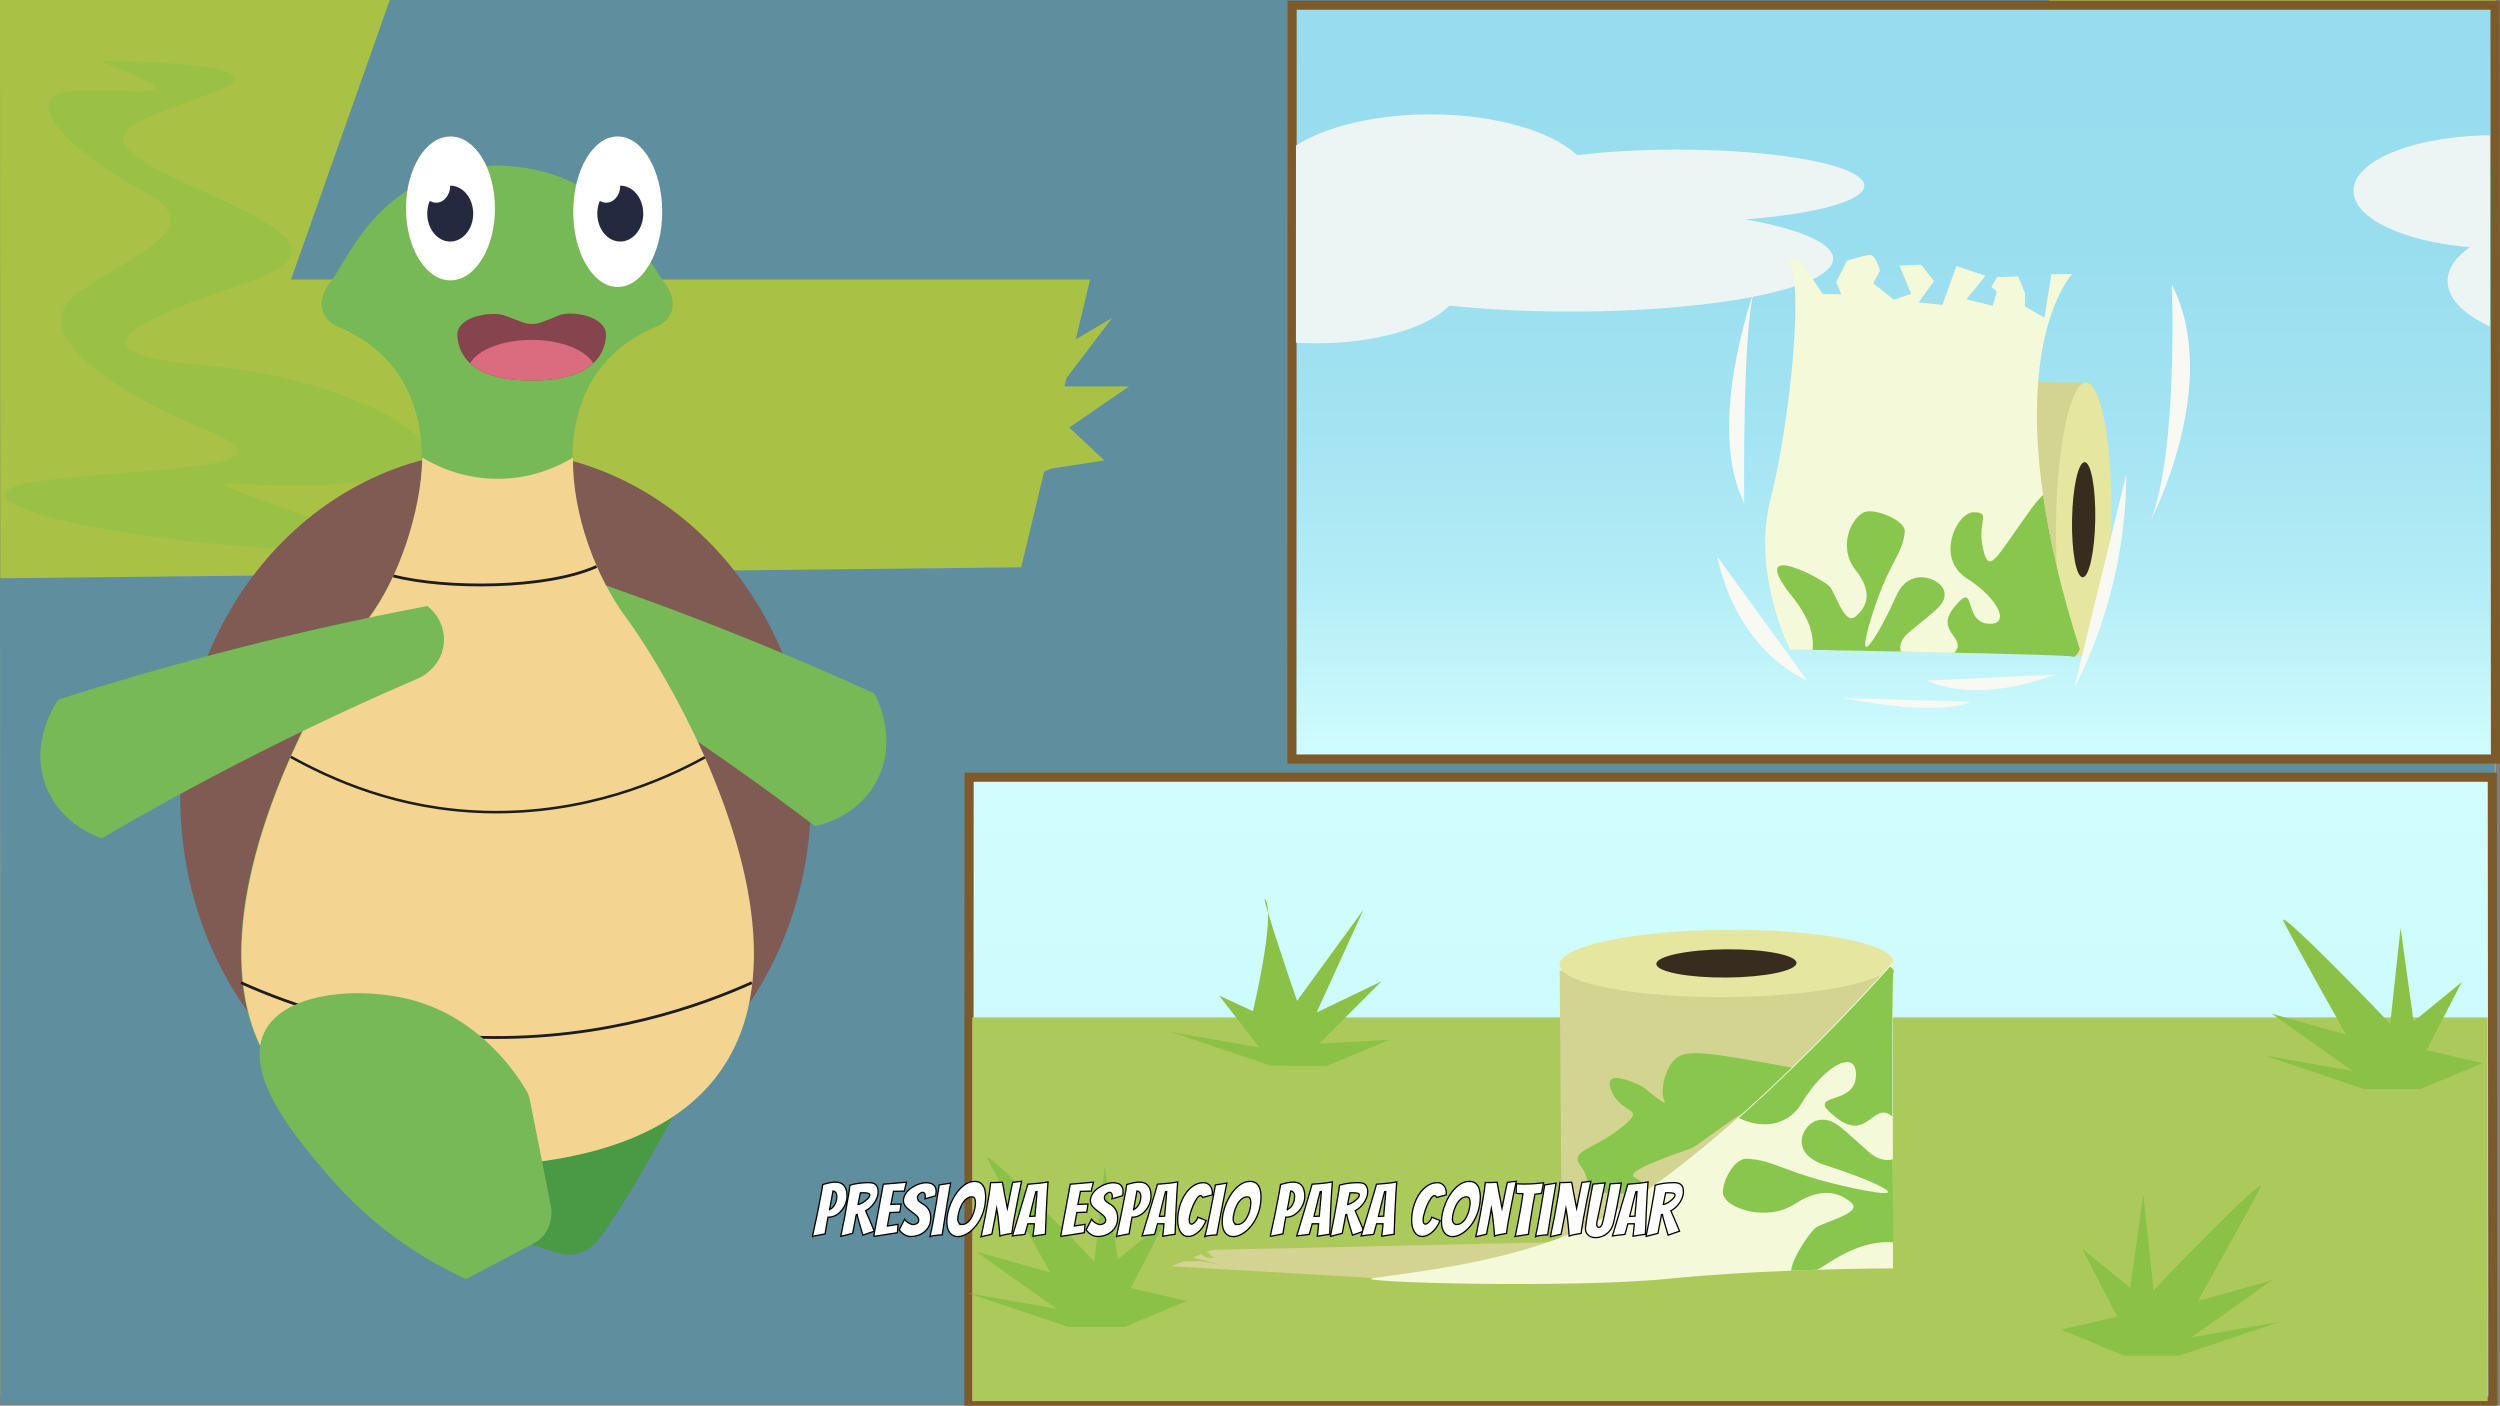 <?xml version="1.0" encoding="UTF-8"?>
<svg id="Capa_2" data-name="Capa 2" xmlns="http://www.w3.org/2000/svg" xmlns:xlink="http://www.w3.org/1999/xlink" viewBox="0 0 1923.5 1081.5">
  <rect x="0" y="0" width="1923.5" height="1081.5" fill="#808080" stroke="none"/>
  <defs>
    <style>
      .cls-1 {
        fill: #24293f;
      }

      .cls-2 {
        stroke-width: 1.96px;
      }

      .cls-2, .cls-3, .cls-4, .cls-5, .cls-6 {
        stroke-miterlimit: 10;
      }

      .cls-2, .cls-7, .cls-4 {
        fill: none;
      }

      .cls-2, .cls-4 {
        stroke: #1d1d1b;
      }

      .cls-8 {
        fill: #805b54;
      }

      .cls-9, .cls-3 {
        fill: #fff;
      }

      .cls-10 {
        fill: #89c64e;
      }

      .cls-3 {
        stroke: #000;
      }

      .cls-11 {
        fill: #edf4f4;
      }

      .cls-12 {
        fill: #4a9944;
      }

      .cls-13 {
        fill: #86444f;
      }

      .cls-14 {
        clip-path: url(#clippath-1);
      }

      .cls-15 {
        fill: #a9c245;
      }

      .cls-16 {
        fill: #db6b7e;
      }

      .cls-17 {
        fill: #acc95b;
      }

      .cls-18 {
        fill: #9ac146;
      }

      .cls-19 {
        fill: #76b956;
      }

      .cls-20 {
        fill: #f8f9f2;
      }

      .cls-21 {
        fill: #f4f9d9;
      }

      .cls-22 {
        fill: #8bc146;
      }

      .cls-23 {
        fill: #d3d392;
      }

      .cls-4 {
        stroke-width: 2.17px;
      }

      .cls-24 {
        fill: #382c1e;
      }

      .cls-25 {
        fill: #f3d490;
      }

      .cls-5 {
        fill: url(#Degradado_sin_nombre_4);
        stroke: #7c5a2a;
      }

      .cls-5, .cls-6 {
        stroke-width: 7px;
      }

      .cls-26 {
        clip-path: url(#clippath);
      }

      .cls-27 {
        fill: #e5e6a0;
      }

      .cls-28 {
        fill: #5f8e9e;
      }

      .cls-6 {
        fill: url(#Degradado_sin_nombre_3);
        stroke: #7c5a2b;
      }
    </style>
    <linearGradient id="Degradado_sin_nombre_4" data-name="Degradado sin nombre 4" x1="1457" y1="299.91" x2="1457" y2="879.91" gradientTransform="translate(0 883.91) scale(1 -1)" gradientUnits="userSpaceOnUse">
      <stop offset="0" stop-color="#d1fdfe"/>
      <stop offset=".05" stop-color="#caf9fc"/>
      <stop offset=".24" stop-color="#b3ecf6"/>
      <stop offset=".45" stop-color="#a3e3f2"/>
      <stop offset=".68" stop-color="#99deef"/>
      <stop offset="1" stop-color="#97ddef"/>
    </linearGradient>
    <clipPath id="clippath">
      <polygon class="cls-7" points="1916 572 997 572 997.16 0 1915.68 0 1916 572"/>
    </clipPath>
    <linearGradient id="Degradado_sin_nombre_3" data-name="Degradado sin nombre 3" x1="1331.72" y1="285.91" x2="1331.72" y2="-194.09" gradientTransform="translate(0 883.91) scale(1 -1)" gradientUnits="userSpaceOnUse">
      <stop offset="0" stop-color="#d1fdfe"/>
      <stop offset=".36" stop-color="#cefbfd"/>
      <stop offset=".58" stop-color="#c6f6fb"/>
      <stop offset=".76" stop-color="#b7eff7"/>
      <stop offset=".92" stop-color="#a3e3f2"/>
      <stop offset="1" stop-color="#97ddef"/>
    </linearGradient>
    <clipPath id="clippath-1">
      <path class="cls-7" d="M382.94,896.83c-342.33-20.82-144.41-360.13-99.13-421.14,22.17-29.87,40.13-80.7,41.2-123.63,8.61,5.26,28.74,15.97,56.47,16.33,29.41.38,50.77-11.09,59.35-16.33-.45,44.57,18.1,92.45,41.25,123.63,45.28,61,243.2,400.31-99.13,421.14h-.01Z"/>
    </clipPath>
  </defs>
  <g id="Capa_1-2" data-name="Capa 1">
    <g id="Capa_1-2" data-name="Capa 1-2">
      <g>
        <polygon class="cls-15" points="1919.91 1073.96 .57 1073.96 0 0 1920.32 0 1919.91 1073.96"/>
        <path class="cls-28" d="M1206.57,449.13l-18.63-71.61c-5.77-2.69-12.23-5.44-16.36-6.41-5.17-1.21,3.52-6.6,11.84-10.96l-2.98-11.46-30.85-11.32h27.91l-2.92-11.24-39.98-49.91h27l-5.38-20.69c-14.38-17.19-33.02-39.62-36.61-44.67-3.73-5.24,14.95,7.44,29.62,17.79l-4.63-17.79h502.82L1576.44,0H299.89l-75.97,215.08h614.78l-11.01,46,28-16.48-35.15,46.33-1.53,6.38h49.67l-45.98,31.63,26.99,25.3-40.99,6.33-5.41,2.42-17.59,73.49L0,444.92l.59,635.08h1919.32l-.59-630.87h-712.75Z"/>
        <path class="cls-18" d="M76.72,46.81s150.91,0,89.26,23.67c-61.65,23.67-101.57,30.76-41.58,61.53,59.99,30.76,149.24,56.8,66.43,85.19-82.82,28.4-146.31,54.43-32.21,63.9s229.12,73.36,136.19,87.56c-92.94,14.2-162.87-9.47-92.02,16.57,70.85,26.03,138.03,47.33-11.96,35.5-149.99-11.83-242.93-42.6-149.07-52.06,93.86-9.47,186.79-9.47,116.86-37.86-69.93-28.4-142.63-75.73-97.54-106.49,45.09-30.76,102.14-49.7,47.85-78.09C54.64,117.81,13.23,75.21,52.8,70.48c39.57-4.73,114.1,11.83,23.92-23.67Z"/>
        <polygon class="cls-5" points="1920 584 994 584 994.16 4 1919.68 4 1920 584"/>
        <g class="cls-26">
          <g>
            <path class="cls-11" d="M1434.41,142.87c0-15.34-64.48-27.77-144.03-27.77-28.23,0-54.56,1.57-76.78,4.27-20.33-18.57-63.33-31.37-113.1-31.37-69.36,0-125.59,24.87-125.59,55.55,0,10.18,6.2,19.72,17.01,27.93-51.13,4.12-89.78,23.11-89.78,45.91,0,25.81,49.53,46.74,110.64,46.74,46.24,0,85.85-11.99,102.38-29,27.95,2.95,59.74,4.62,93.48,4.62,111.47,0,201.84-18.2,201.84-40.64,0-12.07-26.14-22.91-67.63-30.35,53.59-4.05,91.55-14.1,91.55-25.87v-.02Z"/>
            <path class="cls-11" d="M2251.25,195.53c41.52-6.61,67.71-16.5,67.76-27.75.1-20.92-90.18-38.6-201.65-39.48-33.73-.27-65.53,1.03-93.5,3.56-16.46-15.99-56.01-27.48-102.25-27.84-61.1-.49-110.73,18.62-110.85,42.68-.11,21.25,38.45,39.25,89.56,43.5-10.85,7.56-17.1,16.41-17.14,25.9-.14,28.59,55.97,52.22,125.33,52.77,49.77.4,92.83-11.2,113.24-28.34,22.21,2.7,48.53,4.37,76.76,4.59,79.54.63,144.08-10.44,144.16-24.74.05-10.97-37.85-20.64-91.43-24.84h.01Z"/>
          </g>
        </g>
        <g>
          <rect class="cls-23" x="1399.81" y="302.54" width="209.22" height="189.66" transform="translate(1080.86 1894.62) rotate(-89)"/>
          <ellipse class="cls-27" cx="1603.16" cy="399.87" rx="105.46" ry="21.26" transform="translate(1175.37 1995.81) rotate(-89)"/>
          <ellipse class="cls-24" cx="1603.16" cy="399.87" rx="44.29" ry="8.93" transform="translate(1175.37 1995.81) rotate(-89)"/>
          <path class="cls-21" d="M1600.23,499.48s-2.86,7.46-5.81,5.7c-1.3-.77-43.73-1.93-90.74-2.98-13.62-.3-27.62-.6-41.12-.88-27.09-.55-52.15-1.02-68.02-1.31-10.81-.2-17.36-.31-17.36-.31,0,0-29.61-58.36-15.01-115.09,14.6-56.74,27.75-176.87,12.15-184.8l10.63.18,17.41,26.25,14.46.25-4.09-9.43,8.37-16.44s13.69-4.44,17.94-4.37,7.45,12.04,7.45,12.04l-5.27,9.69,15.94,12.61,13.26-4.45-8.98-21.85,16.6-.56,9.99,12.51-11.77,16.38,18.25,2.02,10.73-30.01,22.41,7.62-14.77,18.03,20.33,5.03,3.17-11-4.19-3.48,4.38-7.58,16.17-.57,5.31,12.85-.18,10.2,15.16,8.77,5.26-33.51,16.16-.14s-40.88,41.99-22.51,169.95c4.79,33.42,13.64,72.71,28.3,118.65v.03Z"/>
          <path class="cls-10" d="M1468.86,486.41c-6.23,5.25-7.77,10.54-6.29,14.91-27.09-.55-52.15-1.02-68.02-1.31,1.33-10.4-1.91-23.91-15.38-40.68-37.05-46.15,23.84-13.69,28.63-8.01,4.91,5.81,11.38,30.39,20.02,22.89,8.64-7.51,13.51-18.48-.23-35.73-13.73-17.25-3.41-40.59,7.15-44.53,8.02-2.99,31.46,6.46,30.79,15-1.43,18.17-12.74,23.17-26.28,68.02-13.54,44.85,8.82,6.53,19.45-17.95,10.63-24.48,34.77-13.5,37.08-4.46,2.58,10.1-6.64,14.77-26.92,31.85h0Z"/>
          <path class="cls-10" d="M1600.23,499.48s-2.86,7.46-5.81,5.7c-1.3-.77-43.73-1.93-90.74-2.98,10.68-11.74-15.8-15.77-.03-35.17,17.38-21.39,6.62,10.75,25.3,12.77,18.68,2.03,9.26-18.98-15.56-34.72-24.82-15.74-7.66-51.17,5.14-50.95,14.03.24,2.44,6.42,7.17,27.77,4.73,21.35,9.65,7.4,37.11-30.4,3.23-4.46,6.28-7.96,9.13-10.68,4.79,33.42,13.64,72.71,28.3,118.65h-.01Z"/>
        </g>
        <polygon class="cls-6" points="1918 1078 745.44 1078 745.64 598 1917.59 598 1918 1078"/>
        <rect class="cls-17" x="748" y="782.8" width="1166" height="295.2"/>
        <g>
          <rect class="cls-23" x="1200.89" y="745.9" width="254.71" height="230.9" transform="translate(-6.43 9.99) rotate(-.43)"/>
          <ellipse class="cls-27" cx="1328.31" cy="741.26" rx="128.39" ry="25.89" transform="translate(-5.53 9.99) rotate(-.43)"/>
          <ellipse class="cls-24" cx="1328.31" cy="741.26" rx="53.92" ry="10.87" transform="translate(-5.53 9.99) rotate(-.43)"/>
          <path class="cls-23" d="M1190.67,955.86s-3.16,14.4-3.48,16.62c-.31,2.23-12.26,10.22-12.26,10.22l-118.15.63-155.75-9.09,9.4-3.74,12.81-.26,15.19,2.69-20.64-5.36,6.21-2.48c2.3,1.38,4.1,2.49,4.1,2.49l5.86.26s-2.62-2.2-5.2-4.63l3.87-1.55,258.03-5.8h.01Z"/>
          <path class="cls-10" d="M1264.43,836.48s-32.7-17.5-24.7,2.5,29.23,11.87,6.62,29.43c-22.62,17.57-39.62,16.57-29.62,29.57s-3.35,19.07,14.83,19.54,25.17,3.46,31.17-4.54-24.7-4.91,12.65-19.95c37.35-15.05,14.35-1.05,55.35-30.05s113.22-30,51.11-41c-62.11-11-84.11-16-93.11-7s-11.26,26-8.13,32c3.13,6-16.17-10.5-16.17-10.5Z"/>
          <path class="cls-21" d="M1456.42,975.82s-24.3.07-58.18,1.14c-6.41.2-13.15.43-20.15.7-29.51,1.17-63.36,3.08-94.03,6.18-76.36,7.72-249.6,2.76-227.28-.52,31.24-4.58,94.06-11,150.26-33.54,40.28-16.14,87.43-52.02,129.81-89.6,56.13-49.75,103.91-102.51,116.29-116.42,2.04-2.29,3.11-3.52,3.11-3.52l.12,169.43.03,46.13.02,20.01h0Z"/>
          <path class="cls-10" d="M1456.62,955.82c-.07,0-.15-.02-.22-.01-12.66-.94-28.94,2.49-48.86,15.47-3.46,2.26-6.54,4.14-9.3,5.68-6.41.2-13.15.43-20.15.7.71-9.89,14.99-30.37,18.9-33.04,6.92-4.75,36.67-11.45,27.29-19.37-9.38-7.9-22.87-12.19-43.48,1.12-20.61,13.33-49.3,4.24-54.4-5.57-3.87-7.45,6.98-29.68,17.38-29.27,22.16.89,28.56,11.36,83.52,22.92,54.97,11.55,7.7-8.44-22.39-17.8-30.1-9.35-17.42-32.27-6.47-34.67,12.21-2.68,18.16,5.85,39.53,24.44,6.56,5.71,13.04,7.02,18.33,5.53.02,6.05.05,11.97.07,17.71.08,18.41.18,34.78.25,46.14v.02Z"/>
          <path class="cls-10" d="M1455.91,859.02c-14.6-12.65-18.72,19.71-42.8,1.1-26.55-20.51,12.88-8.37,14.78-31.17,1.9-22.8-23.38-10.69-41.78,19.99-11.76,19.61-33.82,18.59-48.25,11.25,56.13-49.75,103.91-102.51,116.29-116.42,1.97,1.26,3.65,2.94,2.65,4.72-.89,1.61-1.02,53.28-.88,110.53h-.01Z"/>
        </g>
        <path class="cls-22" d="M822,1021l-77-26,68,12-62-44,57,16s-41-73-48-87,81,77,82,79l8-74,10,72,37.11-30.4-27.11,52.4,43,10-47.98,20"/>
        <path class="cls-22" d="M1677,1043l77-26-68,12,62-44-57,16s41-73,48-87-81,77-82,79l-8-74-10,72-37.11-30.4,27.11,52.4-43,10,47.98,20"/>
        <path class="cls-22" d="M1819,838l-77-26,68,12-62-44,57,16s-41-73-48-87,81,77,82,79l8-74,10,72,37.11-30.4-27.11,52.4,43,10-47.98,20"/>
        <path class="cls-22" d="M978,820l-77-26,68,12-31-40,26,12s17-71,10-85,23,75,24,77l51-70-36,79,50-24-48,48,54-3-47.98,20"/>
        <g>
          <ellipse class="cls-8" cx="381.35" cy="613.5" rx="242.63" ry="266.79"/>
          <path class="cls-19" d="M627.02,635.59c4.14-.8,31.75-6.65,46.72-33.24,18.67-33.16-.02-67.15-.94-68.76-41.47-18.94-85.77-37.76-132.82-55.96-48.7-18.84-95.65-35.19-140.45-49.43-10.13,6.02-16.27,17.03-15.99,28.73.42,17.11,14.36,26.12,15.39,26.76,35.27,20.47,71.84,42.99,109.34,67.76,42.66,28.18,82.23,56.42,118.75,84.14h0Z"/>
          <path class="cls-12" d="M569.76,760.71s-72.49,144.7-109.52,193.37c-7.29,9.58-19.71,13.59-31.13,9.92l-60.75-19.52c-11.73-3.77-19.69-14.75-19.67-27.14l.11-87.16,220.96-69.47h0Z"/>
          <path class="cls-19" d="M283.4,475.7c45.28-61,73.02-185.95-24.83-224.9,0,0-21.91-10.29-4.38-33.81,17.53-23.52,39.8-87.46,128.34-89.67,88.54,2.2,110.82,66.15,128.34,89.67,17.53,23.52-4.38,33.81-4.38,33.81-97.85,38.95-70.1,163.9-24.83,224.9,45.28,61,243.2,400.31-99.13,421.14-342.33-20.82-144.41-360.13-99.13-421.14Z"/>
          <ellipse class="cls-9" cx="475.28" cy="162.9" rx="34.22" ry="57.9"/>
          <ellipse class="cls-1" cx="477.24" cy="164.34" rx="17.68" ry="21.51"/>
          <ellipse class="cls-9" cx="466.44" cy="142.83" rx="10.8" ry="13.13"/>
          <path class="cls-25" d="M382.94,896.83c-342.33-20.82-144.41-360.13-99.13-421.14,22.17-29.87,40.13-80.7,41.2-123.63,8.61,5.26,28.74,15.97,56.47,16.33,29.41.38,50.77-11.09,59.35-16.33-.45,44.57,18.1,92.45,41.25,123.63,45.28,61,243.2,400.31-99.13,421.14h-.01Z"/>
          <ellipse class="cls-9" cx="346.6" cy="160.36" rx="34.22" ry="55.36"/>
          <path class="cls-4" d="M578.47,756.09c-39.11,17.54-112.25,44.12-206.89,42.07-83.56-1.81-148.49-25.16-186.17-42.07"/>
          <path class="cls-2" d="M542.33,582.68c-31.92,17.54-91.61,44.12-168.85,42.07-68.2-1.81-119.02-25.53-149.77-42.44"/>
          <path class="cls-4" d="M459,435.86c-39.11,17.54-115.83,17.49-156.37,7.29"/>
          <ellipse class="cls-1" cx="346.4" cy="164.34" rx="17.68" ry="21.51"/>
          <path class="cls-19" d="M358.56,984.14l52.26-27.58c10.09-5.33,15.32-17.15,12.93-29.22l-16.19-81.67c-.44-2.22-1.25-4.36-2.41-6.32-8.16-13.81-34.4-53.06-82.63-68.34-39.27-12.44-103.42-9.72-119.25,23.43-16.25,34.04,26.46,83.49,50.94,111.83,36.6,42.37,77.62,65.56,104.35,77.86h0Z"/>
          <path class="cls-19" d="M78.41,644.96c-4.01-1.29-30.74-10.4-42.46-38.59-14.62-35.16,7.95-66.67,9.06-68.16,43.42-13.84,89.62-27.22,138.49-39.66,50.58-12.87,99.13-23.49,145.3-32.26,9.35,7.19,14.15,18.86,12.48,30.44-2.44,16.94-17.34,24.21-18.44,24.73-37.44,16.1-76.41,34.08-116.57,54.19-45.69,22.87-88.31,46.18-127.85,69.32h-.01Z"/>
          <ellipse class="cls-9" cx="335.6" cy="142.83" rx="10.8" ry="13.13"/>
          <g class="cls-14">
            <g>
              <path class="cls-7" d="M578.47,578.65c-20.46,16.54-89.93,68.46-192.78,69.7-107.5,1.29-180.41-53.64-200.28-69.7"/>
              <path class="cls-7" d="M578.47,412.65c-20.73,16.35-91.85,68.28-196.53,68.28s-175.8-51.93-196.53-68.28"/>
            </g>
          </g>
          <g>
            <path class="cls-13" d="M351.89,258.86c.6,6.99,3.17,14.53,9.83,20.71,8.15,7.58,22.45,13.14,46.75,13.17h0c.21.01.4,0,.6,0,.21,0,.4.01.61.01h0c24.3-.04,38.59-5.6,46.75-13.19,6.66-6.18,9.22-13.72,9.83-20.71,1.33-15.69-26.97-20.48-36.85-15.97-3.35,1.54-8.73,3.58-13.19,5.19-4.47,1.62-9.79,1.58-14.21-.1-4.43-1.68-9.77-3.75-13.29-5.09-9.95-3.78-38.19.28-36.85,15.97h.02Z"/>
            <path class="cls-16" d="M361.73,279.57c8.15,7.58,22.45,13.14,46.75,13.17h0c.21.01.4,0,.6,0,.21,0,.4.01.61.01h0c24.3-.04,38.59-5.6,46.75-13.19-5.94-10.43-24.9-18.05-47.37-18.05s-41.41,7.62-47.35,18.05h.01Z"/>
          </g>
        </g>
        <path class="cls-20" d="M1635.97,364.78c-.03,94.78-39.97,164.22-39.97,164.22"/>
        <path class="cls-20" d="M1390.47,523.61s-53.06-20.35-69.26-95.48"/>
        <path class="cls-20" d="M1671,219s5,126.71-16,180.86c0,0,55-104.86,16-180.86h0Z"/>
        <path class="cls-20" d="M1349.72,223.5s-37.72,103.5-7.72,163.5c0,0-1.56-134,7.72-163.5Z"/>
        <path class="cls-20" d="M1417.87,536.98s70.09,15.02,98.61,3.02"/>
        <path class="cls-20" d="M1482.83,523.61s34.17,19.39,98.17-4.61"/>
      </g>
    </g>
    <g>
      <path class="cls-3" d="M625.09,951.29c1.13-5.08,2.2-10.06,3.22-14.92.41-1.96.84-4.06,1.27-6.3.43-2.24.88-4.51,1.33-6.81.45-2.3.87-4.47,1.24-6.53.38-2.05.68-3.85.9-5.4,1.51-.45,3.14-.87,4.89-1.24,1.75-.38,3.32-.57,4.72-.57,2.26,0,4.05.48,5.37,1.44,1.32.96,2.26,2.25,2.82,3.87.57,1.62.85,3.39.85,5.31,0,2.11-.39,4.13-1.16,6.07-.77,1.94-1.81,3.68-3.11,5.23-1.3,1.54-2.79,2.77-4.46,3.67-1.68.9-3.42,1.36-5.23,1.36h-.62c-.3,1.28-.58,2.67-.85,4.18-.26,1.51-.49,2.9-.68,4.18-.15.75-.28,1.51-.4,2.26-.11.75-.23,1.51-.34,2.26l-9.77,1.92ZM638.26,930.55c.87-.23,1.73-.8,2.6-1.72.87-.92,1.58-2.1,2.15-3.53.57-1.43.85-2.99.85-4.69,0-1.39-.31-2.45-.93-3.16-.62-.71-1.31-1.07-2.06-1.07-.41,2.49-.83,4.84-1.24,7.06-.42,2.22-.87,4.6-1.36,7.12Z"/>
      <path class="cls-3" d="M646.9,951.29l2.94-14.69c.45-2.71.94-5.5,1.47-8.36.53-2.86,1.03-5.69,1.5-8.48.47-2.79.84-5.4,1.1-7.85,2.15-.68,4.46-1.18,6.95-1.5,2.49-.32,4.95-.48,7.4-.48,2.86,0,4.81.62,5.85,1.87,1.04,1.24,1.55,2.92,1.55,5.03,0,1.92-.45,3.85-1.36,5.79-.9,1.94-2.08,3.69-3.53,5.25-1.45,1.56-3.04,2.8-4.77,3.7.68,1.51,1.4,3.16,2.18,4.94.77,1.79,1.5,3.49,2.18,5.11.38.94.76,1.88,1.16,2.82.4.94.78,1.88,1.16,2.83l-8.76,3.05-2.03-6.78c-.56-1.88-1.08-3.7-1.55-5.45-.47-1.75-.74-2.99-.82-3.7l-.73.23c-.11.6-.24,1.25-.37,1.95-.13.7-.27,1.46-.42,2.29-.15.83-.3,1.63-.45,2.4-.15.77-.3,1.54-.45,2.29l-1.02,5.37-9.15,2.37ZM660.18,926.77c.68-.07,1.52-.37,2.51-.88,1-.51,2-1.14,2.99-1.89,1-.75,1.84-1.53,2.51-2.32.68-.79,1.02-1.49,1.02-2.09,0-.75-.44-1.25-1.33-1.5-.89-.25-2.04-.37-3.48-.37h-1.24c-.23.04-.43.06-.62.06h-.56l-1.81,8.98Z"/>
      <path class="cls-3" d="M672.21,951.29l7.4-40.17,17.85-1.53c-.26.83-.49,1.68-.68,2.54-.19.72-.37,1.46-.54,2.23-.17.77-.31,1.46-.42,2.06-.49.04-1.19.07-2.09.08-.9.02-1.83.04-2.77.06-.94.02-1.75.03-2.43.03h-1.07l-1.98,10.11,3.28-.17c.41-.04.84-.06,1.27-.06h2.4c.34,0,.6-.02.79-.06-.08.53-.14,1.05-.2,1.55-.06.51-.12,1.03-.2,1.55l-.51,3.11c-.19.04-.43.06-.73.06h-1.07c-.41.04-.85.06-1.3.06s-.89.02-1.3.06c-.49.04-1,.06-1.53.06s-1.09.02-1.69.06l-1.92,10.4,8.25-1.3-.56,6.44-18.25,2.83Z"/>
      <path class="cls-3" d="M700.69,951.35c-1.51,0-3.01-.4-4.52-1.21-1.51-.81-2.96-2.1-4.35-3.87l4.18-8.19c.41.72,1.03,1.39,1.84,2.03.81.64,1.67,1.15,2.57,1.53.9.38,1.68.56,2.32.56.98,0,1.91-.3,2.8-.9.88-.6,1.33-1.41,1.33-2.43,0-1.32-.6-2.52-1.81-3.62-1.21-1.09-2.56-2.17-4.07-3.22-1.47-1.05-2.82-2.25-4.04-3.59-1.22-1.34-1.84-2.87-1.84-4.6,0-1.96.56-3.78,1.7-5.45,1.13-1.68,2.6-3.14,4.41-4.41,1.81-1.26,3.74-2.24,5.79-2.94,2.05-.7,4-1.05,5.85-1.05,1.32,0,2.54.22,3.67.65s2.03,1.14,2.71,2.12c.68.98,1.02,2.3,1.02,3.96,0,.26,0,.53-.03.79-.02.26-.05.53-.08.79-.04.26-.08.54-.14.82-.06.28-.1.57-.14.88l-8.19,2.37c.07-.3.14-.6.2-.9.06-.3.08-.6.08-.9,0-1.13-.2-1.95-.59-2.46-.4-.51-.91-.76-1.55-.76-.34,0-.83.18-1.47.54-.64.36-1.21.85-1.72,1.47-.51.62-.76,1.31-.76,2.06,0,1.24.52,2.27,1.55,3.08,1.04.81,2.23,1.63,3.59,2.46.64.38,1.36.97,2.15,1.78.79.81,1.48,1.9,2.06,3.28.58,1.38.88,3.14.88,5.28,0,2.79-.69,5.24-2.06,7.34-1.38,2.11-3.23,3.76-5.57,4.94-2.34,1.19-4.92,1.78-7.74,1.78Z"/>
      <path class="cls-3" d="M715.6,951.18c.53-2.18,1.05-4.66,1.58-7.43.53-2.77,1.05-5.64,1.58-8.62.53-2.97,1.02-5.84,1.47-8.59.41-2.41.82-4.86,1.21-7.34.4-2.49.78-4.99,1.16-7.51l8.81-1.41-2.54,14.86c-.56,3.5-1.06,6.65-1.5,9.44-.43,2.79-.85,5.42-1.24,7.91-.4,2.49-.8,5.03-1.21,7.63-.72,0-1.58.05-2.6.14s-2.03.21-3.05.34-1.87.25-2.57.37c-.7.11-1.06.19-1.1.23Z"/>
      <path class="cls-3" d="M736.96,951.46c-2.49,0-4.52-.96-6.1-2.88s-2.37-4.82-2.37-8.7c0-2.15.26-4.41.79-6.78.53-2.37,1.26-4.71,2.2-7.01.94-2.3,2.03-4.43,3.28-6.38,2-3.16,4.29-5.74,6.89-7.74,2.6-2,5.33-2.99,8.19-2.99,2.26,0,4,.57,5.23,1.72,1.22,1.15,2.08,2.62,2.57,4.41.49,1.79.73,3.64.73,5.57,0,4.48-.69,8.65-2.06,12.51-1.38,3.86-3.16,7.13-5.34,9.8-2.18,2.75-4.51,4.85-6.98,6.3-2.47,1.45-4.81,2.17-7.03,2.17ZM740.01,942.14c1.7,0,3.19-.56,4.49-1.69,1.3-1.13,2.4-2.57,3.31-4.32.9-1.75,1.58-3.59,2.03-5.51s.68-3.65.68-5.2c0-.6-.06-1.25-.17-1.95-.11-.7-.36-1.31-.73-1.84-.38-.53-.96-.79-1.75-.79-1.73,0-3.3.63-4.69,1.89-1.39,1.26-2.56,2.85-3.5,4.77-.94,1.96-1.64,3.88-2.09,5.76-.45,1.88-.68,3.6-.68,5.14,0,.79.28,1.61.85,2.46.56.85,1.32,1.27,2.26,1.27Z"/>
      <path class="cls-3" d="M754.87,951.51c1.13-5.42,2.2-10.68,3.22-15.76.83-4.78,1.64-9.38,2.43-13.79.79-4.41,1.36-8.46,1.69-12.15.26.04.5.06.71.06h1.72c.98,0,2.07-.03,3.28-.08,1.21-.06,2.32-.1,3.33-.14.26,1.32.52,2.62.76,3.9.24,1.28.46,2.52.65,3.73.19,1.05.4,2.14.62,3.25.23,1.11.45,2.23.68,3.36.19,1.13.39,2.17.59,3.14.21.96.39,1.84.54,2.63.45-2.22.88-4.41,1.27-6.55.4-2.15.78-4.09,1.16-5.82l1.64-7.57,6.89-.85c-.64,2.86-1.24,5.67-1.81,8.42-.56,2.75-1.09,5.41-1.58,7.97-.94,4.6-1.77,8.93-2.49,13-.72,4.07-1.26,7.61-1.64,10.62.41,0,.35.05-.2.14-.55.09-1.35.23-2.4.4-1.06.17-2.19.39-3.39.65-1.21.26-2.28.58-3.22.96-.11-1.51-.23-2.98-.34-4.41-.11-1.43-.25-2.83-.4-4.18-.23-2.41-.49-4.8-.79-7.17-.3-2.37-.6-4.26-.9-5.65-.26,1.66-.58,3.55-.96,5.68-.38,2.13-.79,4.27-1.24,6.41l-1.58,7.91-8.25,1.92Z"/>
      <path class="cls-3" d="M794.76,951.12c.08-.64.15-1.26.23-1.86.08-.6.15-1.21.23-1.81l.34-3.16c.04-.53.08-1.02.11-1.47.04-.45.07-.87.11-1.24h-4.92l-2.26,8.14c-.83.11-1.81.24-2.94.37-1.13.13-2.19.25-3.16.37-.6.08-1.2.15-1.78.23-.58.08-1.18.15-1.78.23l4.46-14.8c.53-1.77,1.13-3.79,1.81-6.05.68-2.26,1.36-4.58,2.06-6.95.7-2.37,1.36-4.6,1.98-6.7.62-2.09,1.12-3.85,1.5-5.28,2.56-.19,5.17-.41,7.83-.68,2.66-.26,5.24-.62,7.77-1.07-.19,2.11-.37,4.49-.54,7.15-.17,2.66-.32,5.4-.45,8.22-.13,2.82-.27,5.61-.42,8.36-.08,2.6-.17,5.28-.28,8.05-.11,2.77-.23,5.6-.34,8.5-.57.08-1.13.15-1.7.23-.56.08-1.13.15-1.69.23-.94.15-1.98.32-3.11.51s-2.15.36-3.05.51ZM792.22,935.92c.23,0,.65-.02,1.27-.06.62-.04,1.21-.08,1.78-.11.56-.04.9-.06,1.02-.06,0-.49.07-1.49.23-3,.15-1.51.3-3.09.45-4.75.08-.98.16-1.99.25-3.02.09-1.04.2-2.1.31-3.19l.34-4.92-.85.06-1.3,4.86-3.5,14.18Z"/>
      <path class="cls-3" d="M816.06,951.29l7.4-40.17,17.85-1.53c-.26.83-.49,1.68-.68,2.54-.19.72-.37,1.46-.54,2.23-.17.77-.31,1.46-.42,2.06-.49.04-1.19.07-2.09.08-.9.02-1.83.04-2.77.06-.94.02-1.75.03-2.43.03h-1.07l-1.98,10.11,3.28-.17c.41-.04.84-.06,1.27-.06h2.4c.34,0,.6-.02.79-.06-.08.53-.14,1.05-.2,1.55-.06.51-.12,1.03-.2,1.55l-.51,3.11c-.19.04-.43.06-.73.06h-1.07c-.41.04-.85.06-1.3.06s-.89.02-1.3.06c-.49.04-1,.06-1.53.06s-1.09.02-1.69.06l-1.92,10.4,8.25-1.3-.56,6.44-18.25,2.83Z"/>
      <path class="cls-3" d="M844.53,951.35c-1.51,0-3.01-.4-4.52-1.21-1.51-.81-2.96-2.1-4.35-3.87l4.18-8.19c.41.72,1.03,1.39,1.84,2.03.81.64,1.67,1.15,2.57,1.53.9.38,1.68.56,2.32.56.98,0,1.91-.3,2.8-.9.88-.6,1.33-1.41,1.33-2.43,0-1.32-.6-2.52-1.81-3.62-1.21-1.09-2.56-2.17-4.07-3.22-1.47-1.05-2.82-2.25-4.04-3.59-1.22-1.34-1.84-2.87-1.84-4.6,0-1.96.56-3.78,1.7-5.45,1.13-1.68,2.6-3.14,4.41-4.41,1.81-1.26,3.74-2.24,5.79-2.94,2.05-.7,4-1.05,5.85-1.05,1.32,0,2.54.22,3.67.65s2.03,1.14,2.71,2.12c.68.98,1.02,2.3,1.02,3.96,0,.26,0,.53-.03.79-.02.26-.05.53-.08.79-.04.26-.08.54-.14.82-.06.28-.1.57-.14.88l-8.19,2.37c.07-.3.14-.6.2-.9.06-.3.08-.6.08-.9,0-1.13-.2-1.95-.59-2.46-.4-.51-.91-.76-1.55-.76-.34,0-.83.18-1.47.54-.64.36-1.21.85-1.72,1.47-.51.62-.76,1.31-.76,2.06,0,1.24.52,2.27,1.55,3.08,1.04.81,2.23,1.63,3.59,2.46.64.38,1.36.97,2.15,1.78.79.81,1.48,1.9,2.06,3.28.58,1.38.88,3.14.88,5.28,0,2.79-.69,5.24-2.06,7.34-1.38,2.11-3.23,3.76-5.57,4.94-2.34,1.19-4.92,1.78-7.74,1.78Z"/>
      <path class="cls-3" d="M859,951.29c1.13-5.08,2.2-10.06,3.22-14.92.41-1.96.84-4.06,1.27-6.3.43-2.24.88-4.51,1.33-6.81.45-2.3.87-4.47,1.24-6.53.38-2.05.68-3.85.9-5.4,1.51-.45,3.14-.87,4.89-1.24,1.75-.38,3.32-.57,4.72-.57,2.26,0,4.05.48,5.37,1.44,1.32.96,2.26,2.25,2.82,3.87.57,1.62.85,3.39.85,5.31,0,2.11-.39,4.13-1.16,6.07-.77,1.94-1.81,3.68-3.11,5.23-1.3,1.54-2.79,2.77-4.46,3.67-1.68.9-3.42,1.36-5.23,1.36h-.62c-.3,1.28-.58,2.67-.85,4.18-.26,1.51-.49,2.9-.68,4.18-.15.75-.28,1.51-.4,2.26-.11.75-.23,1.51-.34,2.26l-9.77,1.92ZM872.16,930.55c.87-.23,1.73-.8,2.6-1.72.87-.92,1.58-2.1,2.15-3.53.57-1.43.85-2.99.85-4.69,0-1.39-.31-2.45-.93-3.16-.62-.71-1.31-1.07-2.06-1.07-.41,2.49-.83,4.84-1.24,7.06-.42,2.22-.87,4.6-1.36,7.12Z"/>
      <path class="cls-3" d="M894.54,951.12c.08-.64.15-1.26.23-1.86.08-.6.15-1.21.23-1.81l.34-3.16c.04-.53.08-1.02.11-1.47.04-.45.07-.87.11-1.24h-4.92l-2.26,8.14c-.83.11-1.81.24-2.94.37-1.13.13-2.19.25-3.16.37-.6.08-1.2.15-1.78.23-.58.08-1.18.15-1.78.23l4.46-14.8c.53-1.77,1.13-3.79,1.81-6.05.68-2.26,1.36-4.58,2.06-6.95.7-2.37,1.36-4.6,1.98-6.7.62-2.09,1.12-3.85,1.5-5.28,2.56-.19,5.17-.41,7.83-.68,2.66-.26,5.24-.62,7.77-1.07-.19,2.11-.37,4.49-.54,7.15-.17,2.66-.32,5.4-.45,8.22-.13,2.82-.27,5.61-.42,8.36-.08,2.6-.17,5.28-.28,8.05-.11,2.77-.23,5.6-.34,8.5-.57.08-1.13.15-1.7.23-.56.08-1.13.15-1.69.23-.94.15-1.98.32-3.11.51s-2.15.36-3.05.51ZM891.99,935.92c.23,0,.65-.02,1.27-.06.62-.04,1.21-.08,1.78-.11.56-.04.9-.06,1.02-.06,0-.49.07-1.49.23-3,.15-1.51.3-3.09.45-4.75.08-.98.16-1.99.25-3.02.09-1.04.2-2.1.31-3.19l.34-4.92-.85.06-1.3,4.86-3.5,14.18Z"/>
      <path class="cls-3" d="M914.2,951.35c-2.37,0-4.31-1.11-5.82-3.33-1.51-2.22-2.26-5.27-2.26-9.15,0-3.54.49-7.03,1.47-10.48.98-3.45,2.35-6.54,4.12-9.29,1.77-2.75,3.87-4.96,6.3-6.64,2.43-1.68,5.11-2.51,8.05-2.51,1.85,0,3.43.72,4.75,2.15,1.32,1.43,1.98,3.35,1.98,5.76v1.07c0,.11-.02.25-.06.4l-7.4,1.98c-.45-.94-.98-1.41-1.58-1.41-.9,0-1.86.73-2.85,2.2-1,1.47-1.95,3.22-2.85,5.25-.6,1.36-1.14,2.75-1.61,4.18-.47,1.43-.84,2.77-1.1,4.01-.26,1.24-.4,2.26-.4,3.05,0,1.17.17,2.02.51,2.54.26.49.68.73,1.24.73s1.19-.27,1.86-.82c.68-.55,1.31-1.23,1.89-2.06.58-.83.97-1.66,1.16-2.49l6.44,2.6c-1.85,4.22-4.04,7.32-6.58,9.29-2.54,1.98-4.96,2.97-7.26,2.97Z"/>
      <path class="cls-3" d="M926.97,951.18c.64-2.22,1.27-4.75,1.89-7.57.62-2.82,1.22-5.71,1.81-8.67.58-2.96,1.14-5.75,1.67-8.39.49-2.41.96-4.86,1.41-7.34.45-2.49.9-4.99,1.36-7.51l8.81-1.41c-.49,2.52-.98,5.02-1.47,7.49-.49,2.47-.98,4.93-1.47,7.37-.53,2.64-1.07,5.42-1.64,8.36-.57,2.94-1.11,5.83-1.64,8.67-.53,2.84-1.02,5.49-1.47,7.94-.68,0-1.53.05-2.54.14-1.02.09-2.03.21-3.05.34s-1.87.25-2.57.37c-.7.11-1.06.19-1.1.23Z"/>
      <path class="cls-3" d="M948.83,951.46c-2.49,0-4.52-.96-6.1-2.88s-2.37-4.82-2.37-8.7c0-2.15.26-4.41.79-6.78.53-2.37,1.26-4.71,2.2-7.01.94-2.3,2.03-4.43,3.28-6.38,2-3.16,4.29-5.74,6.89-7.74,2.6-2,5.33-2.99,8.19-2.99,2.26,0,4,.57,5.23,1.72,1.22,1.15,2.08,2.62,2.57,4.41.49,1.79.73,3.64.73,5.57,0,4.48-.69,8.65-2.06,12.51-1.38,3.86-3.15,7.13-5.34,9.8-2.18,2.75-4.51,4.85-6.98,6.3-2.47,1.45-4.81,2.17-7.03,2.17ZM951.88,942.14c1.7,0,3.19-.56,4.49-1.69,1.3-1.13,2.4-2.57,3.31-4.32.9-1.75,1.58-3.59,2.03-5.51.45-1.92.68-3.65.68-5.2,0-.6-.06-1.25-.17-1.95-.11-.7-.36-1.31-.73-1.84s-.96-.79-1.75-.79c-1.73,0-3.3.63-4.69,1.89-1.39,1.26-2.56,2.85-3.5,4.77-.94,1.96-1.64,3.88-2.09,5.76-.45,1.88-.68,3.6-.68,5.14,0,.79.28,1.61.85,2.46.56.85,1.32,1.27,2.26,1.27Z"/>
      <path class="cls-3" d="M977.31,951.29c1.13-5.08,2.2-10.06,3.22-14.92.41-1.96.84-4.06,1.27-6.3.43-2.24.88-4.51,1.33-6.81.45-2.3.87-4.47,1.24-6.53.38-2.05.68-3.85.9-5.4,1.51-.45,3.14-.87,4.89-1.24,1.75-.38,3.32-.57,4.72-.57,2.26,0,4.05.48,5.37,1.44,1.32.96,2.26,2.25,2.83,3.87.56,1.62.85,3.39.85,5.31,0,2.11-.39,4.13-1.16,6.07-.77,1.94-1.81,3.68-3.11,5.23-1.3,1.54-2.79,2.77-4.46,3.67-1.68.9-3.42,1.36-5.23,1.36h-.62c-.3,1.28-.58,2.67-.85,4.18-.26,1.51-.49,2.9-.68,4.18-.15.75-.28,1.51-.4,2.26-.11.75-.23,1.51-.34,2.26l-9.77,1.92ZM990.47,930.55c.87-.23,1.73-.8,2.6-1.72.87-.92,1.58-2.1,2.15-3.53.56-1.43.85-2.99.85-4.69,0-1.39-.31-2.45-.93-3.16-.62-.71-1.31-1.07-2.06-1.07-.42,2.49-.83,4.84-1.24,7.06-.41,2.22-.87,4.6-1.36,7.12Z"/>
      <path class="cls-3" d="M1013.52,951.12c.08-.64.15-1.26.23-1.86.08-.6.15-1.21.23-1.81l.34-3.16c.04-.53.07-1.02.11-1.47.04-.45.08-.87.11-1.24h-4.92l-2.26,8.14c-.83.11-1.81.24-2.94.37-1.13.13-2.19.25-3.16.37-.6.08-1.2.15-1.78.23-.58.08-1.18.15-1.78.23l4.46-14.8c.53-1.77,1.13-3.79,1.81-6.05s1.37-4.58,2.06-6.95c.7-2.37,1.36-4.6,1.98-6.7.62-2.09,1.12-3.85,1.5-5.28,2.56-.19,5.17-.41,7.83-.68,2.66-.26,5.25-.62,7.77-1.07-.19,2.11-.37,4.49-.54,7.15-.17,2.66-.32,5.4-.45,8.22-.13,2.82-.27,5.61-.42,8.36-.08,2.6-.17,5.28-.28,8.05-.11,2.77-.23,5.6-.34,8.5-.56.08-1.13.15-1.69.23-.57.08-1.13.15-1.7.23-.94.15-1.98.32-3.11.51s-2.15.36-3.05.51ZM1010.98,935.92c.23,0,.65-.02,1.27-.06.62-.04,1.21-.08,1.78-.11.57-.04.9-.06,1.02-.06,0-.49.08-1.49.23-3,.15-1.51.3-3.09.45-4.75.08-.98.16-1.99.25-3.02.09-1.04.2-2.1.31-3.19l.34-4.92-.85.06-1.3,4.86-3.5,14.18Z"/>
      <path class="cls-3" d="M1023.58,951.29l2.94-14.69c.45-2.71.94-5.5,1.47-8.36s1.03-5.69,1.5-8.48c.47-2.79.84-5.4,1.1-7.85,2.15-.68,4.46-1.18,6.95-1.5,2.49-.32,4.95-.48,7.4-.48,2.86,0,4.81.62,5.85,1.87,1.04,1.24,1.55,2.92,1.55,5.03,0,1.92-.45,3.85-1.36,5.79-.9,1.94-2.08,3.69-3.53,5.25-1.45,1.56-3.04,2.8-4.77,3.7.68,1.51,1.4,3.16,2.17,4.94.77,1.79,1.5,3.49,2.18,5.11.38.94.76,1.88,1.16,2.82.4.94.78,1.88,1.16,2.83l-8.76,3.05-2.03-6.78c-.56-1.88-1.08-3.7-1.55-5.45-.47-1.75-.74-2.99-.82-3.7l-.73.23c-.11.6-.24,1.25-.37,1.95-.13.7-.27,1.46-.42,2.29s-.3,1.63-.45,2.4c-.15.77-.3,1.54-.45,2.29l-1.02,5.37-9.15,2.37ZM1036.86,926.77c.68-.07,1.52-.37,2.51-.88,1-.51,2-1.14,2.99-1.89,1-.75,1.84-1.53,2.51-2.32s1.02-1.49,1.02-2.09c0-.75-.44-1.25-1.33-1.5-.89-.25-2.04-.37-3.47-.37h-1.24c-.23.04-.43.06-.62.06h-.56l-1.81,8.98Z"/>
      <path class="cls-3" d="M1063.07,951.12c.08-.64.15-1.26.23-1.86.08-.6.15-1.21.23-1.81l.34-3.16c.04-.53.07-1.02.11-1.47.04-.45.08-.87.11-1.24h-4.92l-2.26,8.14c-.83.11-1.81.24-2.94.37-1.13.13-2.19.25-3.16.37-.6.08-1.2.15-1.78.23-.58.08-1.18.15-1.78.23l4.46-14.8c.53-1.77,1.13-3.79,1.81-6.05s1.37-4.58,2.06-6.95c.7-2.37,1.36-4.6,1.98-6.7.62-2.09,1.12-3.85,1.5-5.28,2.56-.19,5.17-.41,7.83-.68,2.66-.26,5.25-.62,7.77-1.07-.19,2.11-.37,4.49-.54,7.15-.17,2.66-.32,5.4-.45,8.22-.13,2.82-.27,5.61-.42,8.36-.08,2.6-.17,5.28-.28,8.05-.11,2.77-.23,5.6-.34,8.5-.56.08-1.13.15-1.69.23-.57.08-1.13.15-1.7.23-.94.15-1.98.32-3.11.51s-2.15.36-3.05.51ZM1060.53,935.92c.23,0,.65-.02,1.27-.06.62-.04,1.21-.08,1.78-.11.57-.04.9-.06,1.02-.06,0-.49.08-1.49.23-3,.15-1.51.3-3.09.45-4.75.08-.98.16-1.99.25-3.02.09-1.04.2-2.1.31-3.19l.34-4.92-.85.06-1.3,4.86-3.5,14.18Z"/>
      <path class="cls-3" d="M1094.2,951.35c-2.37,0-4.31-1.11-5.82-3.33-1.51-2.22-2.26-5.27-2.26-9.15,0-3.54.49-7.03,1.47-10.48.98-3.45,2.35-6.54,4.12-9.29,1.77-2.75,3.87-4.96,6.3-6.64,2.43-1.68,5.11-2.51,8.05-2.51,1.85,0,3.43.72,4.75,2.15,1.32,1.43,1.98,3.35,1.98,5.76v1.07c0,.11-.02.25-.06.4l-7.4,1.98c-.45-.94-.98-1.41-1.58-1.41-.9,0-1.86.73-2.85,2.2-1,1.47-1.95,3.22-2.85,5.25-.6,1.36-1.14,2.75-1.61,4.18-.47,1.43-.84,2.77-1.1,4.01-.26,1.24-.4,2.26-.4,3.05,0,1.17.17,2.02.51,2.54.26.49.68.73,1.24.73s1.19-.27,1.87-.82c.68-.55,1.31-1.23,1.89-2.06.58-.83.97-1.66,1.16-2.49l6.44,2.6c-1.85,4.22-4.04,7.32-6.58,9.29-2.54,1.98-4.96,2.97-7.26,2.97Z"/>
      <path class="cls-3" d="M1117.54,951.46c-2.49,0-4.52-.96-6.1-2.88-1.58-1.92-2.37-4.82-2.37-8.7,0-2.15.26-4.41.79-6.78.53-2.37,1.26-4.71,2.2-7.01.94-2.3,2.03-4.43,3.28-6.38,2-3.16,4.29-5.74,6.89-7.74,2.6-2,5.33-2.99,8.19-2.99,2.26,0,4,.57,5.23,1.72,1.22,1.15,2.08,2.62,2.57,4.41.49,1.79.73,3.64.73,5.57,0,4.48-.69,8.65-2.06,12.51-1.38,3.86-3.16,7.13-5.34,9.8-2.18,2.75-4.51,4.85-6.98,6.3-2.47,1.45-4.81,2.17-7.03,2.17ZM1120.59,942.14c1.7,0,3.19-.56,4.49-1.69,1.3-1.13,2.4-2.57,3.3-4.32.9-1.75,1.58-3.59,2.03-5.51s.68-3.65.68-5.2c0-.6-.06-1.25-.17-1.95-.11-.7-.36-1.31-.73-1.84-.38-.53-.96-.79-1.75-.79-1.73,0-3.3.63-4.69,1.89s-2.56,2.85-3.5,4.77c-.94,1.96-1.64,3.88-2.09,5.76-.45,1.88-.68,3.6-.68,5.14,0,.79.28,1.61.85,2.46.56.85,1.32,1.27,2.26,1.27Z"/>
      <path class="cls-3" d="M1135.45,951.51c1.13-5.42,2.2-10.68,3.22-15.76.83-4.78,1.64-9.38,2.43-13.79.79-4.41,1.36-8.46,1.7-12.15.26.04.5.06.71.06h1.72c.98,0,2.07-.03,3.28-.08,1.21-.06,2.32-.1,3.33-.14.26,1.32.52,2.62.76,3.9.24,1.28.46,2.52.65,3.73.19,1.05.4,2.14.62,3.25.23,1.11.45,2.23.68,3.36.19,1.13.39,2.17.59,3.14.21.96.39,1.84.54,2.63.45-2.22.88-4.41,1.27-6.55.4-2.15.78-4.09,1.16-5.82l1.64-7.57,6.89-.85c-.64,2.86-1.24,5.67-1.81,8.42-.56,2.75-1.09,5.41-1.58,7.97-.94,4.6-1.77,8.93-2.49,13-.72,4.07-1.26,7.61-1.64,10.62.41,0,.35.05-.2.14s-1.35.23-2.4.4c-1.06.17-2.19.39-3.39.65-1.21.26-2.28.58-3.22.96-.11-1.51-.23-2.98-.34-4.41-.11-1.43-.25-2.83-.4-4.18-.23-2.41-.49-4.8-.79-7.17s-.6-4.26-.9-5.65c-.26,1.66-.58,3.55-.96,5.68-.38,2.13-.79,4.27-1.24,6.41l-1.58,7.91-8.25,1.92Z"/>
      <path class="cls-3" d="M1165.79,951.29c.41-2.07.84-4.13,1.27-6.19.43-2.05.84-4.08,1.21-6.07,1.43-7.16,2.6-14.01,3.5-20.57-.42-.08-.85-.12-1.3-.14-.45-.02-.89,0-1.3.03-.9.08-1.79-.04-2.66-.34.04-.3.06-.63.06-.99v-2.32c0-.4.02-.78.06-1.16.04-.41.06-.86.06-1.33s.02-.95.06-1.44c.98.08,1.96.13,2.94.17.98.04,1.96.06,2.94.06,2.79,0,5.45-.09,7.99-.28,2.54-.19,4.89-.41,7.03-.68l-.62,3.05-.51,2.66c-.19.98-.36,1.75-.51,2.32-.41.11-.83.21-1.24.28-.42.08-.83.13-1.24.17-.42.04-.84.09-1.27.17-.43.08-.86.15-1.27.23-.56,2.79-1.03,5.2-1.38,7.23-.36,2.03-.68,3.98-.96,5.85-.28,1.86-.61,3.91-.99,6.13-.64,3.81-1.21,7.67-1.7,11.58l-10.17,1.58Z"/>
      <path class="cls-3" d="M1181.44,951.18c.53-2.18,1.05-4.66,1.58-7.43s1.05-5.64,1.58-8.62c.53-2.97,1.02-5.84,1.47-8.59.41-2.41.82-4.86,1.21-7.34.4-2.49.78-4.99,1.16-7.51l8.81-1.41-2.54,14.86c-.56,3.5-1.06,6.65-1.5,9.44-.43,2.79-.85,5.42-1.24,7.91-.4,2.49-.8,5.03-1.21,7.63-.72,0-1.58.05-2.6.14-1.02.09-2.03.21-3.05.34s-1.87.25-2.57.37c-.7.11-1.06.19-1.1.23Z"/>
      <path class="cls-3" d="M1192.85,951.51c1.13-5.42,2.2-10.68,3.22-15.76.83-4.78,1.64-9.38,2.43-13.79.79-4.41,1.36-8.46,1.7-12.15.26.04.5.06.71.06h1.72c.98,0,2.07-.03,3.28-.08,1.21-.06,2.32-.1,3.33-.14.26,1.32.52,2.62.76,3.9.24,1.28.46,2.52.65,3.73.19,1.05.4,2.14.62,3.25.23,1.11.45,2.23.68,3.36.19,1.13.39,2.17.59,3.14.21.96.39,1.84.54,2.63.45-2.22.88-4.41,1.27-6.55.4-2.15.78-4.09,1.16-5.82l1.64-7.57,6.89-.85c-.64,2.86-1.24,5.67-1.81,8.42-.56,2.75-1.09,5.41-1.58,7.97-.94,4.6-1.77,8.93-2.49,13-.72,4.07-1.26,7.61-1.64,10.62.41,0,.35.05-.2.14s-1.35.23-2.4.4c-1.06.17-2.19.39-3.39.65-1.21.26-2.28.58-3.22.96-.11-1.51-.23-2.98-.34-4.41-.11-1.43-.25-2.83-.4-4.18-.23-2.41-.49-4.8-.79-7.17s-.6-4.26-.9-5.65c-.26,1.66-.58,3.55-.96,5.68-.38,2.13-.79,4.27-1.24,6.41l-1.58,7.91-8.25,1.92Z"/>
      <path class="cls-3" d="M1227.43,952.25c-1.13,0-2.28-.25-3.45-.73-1.17-.49-2.15-1.24-2.94-2.26-.79-1.02-1.19-2.32-1.19-3.9v-.45c0-.19.02-.34.06-.45.11-.98.27-2.26.48-3.84s.46-3.3.76-5.17c.3-1.86.61-3.72.93-5.57.32-1.84.61-3.52.88-5.03.56-3.01,1.02-5.44,1.36-7.29.34-1.84.61-3.27.82-4.27s.37-1.74.48-2.23c.41-.04.86-.08,1.33-.14s.97-.1,1.5-.14c.53-.08,1.04-.13,1.55-.17.51-.04,1.01-.08,1.5-.11l3.45-.34c-.49,2.3-.95,4.47-1.38,6.53-.43,2.05-.84,4-1.21,5.85l-2.6,12.49c-.23.94-.4,1.73-.51,2.37-.15.6-.31,1.37-.48,2.29-.17.92-.25,1.76-.25,2.51,0,.6.15,1.1.45,1.5s.68.59,1.13.59c.64,0,1.17-.25,1.58-.73s.75-1.09,1.02-1.81c.26-.71.47-1.44.62-2.17s.28-1.33.4-1.78c.38-1.73.72-3.42,1.05-5.06.32-1.64.66-3.38,1.02-5.23.36-1.85.76-3.97,1.21-6.38.3-1.66.61-3.34.93-5.06s.63-3.46.93-5.23l8.59-.56c-.68,3.62-1.34,7.25-1.98,10.9-.26,1.39-.56,2.96-.88,4.69s-.67,3.48-1.04,5.25c-.38,1.77-.73,3.45-1.04,5.03-.32,1.58-.61,2.94-.88,4.07-.75,3.09-1.92,5.51-3.5,7.26-1.58,1.75-3.32,2.99-5.23,3.7s-3.72,1.07-5.45,1.07Z"/>
      <path class="cls-3" d="M1256.41,951.12c.08-.64.15-1.26.23-1.86.08-.6.15-1.21.23-1.81l.34-3.16c.04-.53.07-1.02.11-1.47.04-.45.08-.87.11-1.24h-4.92l-2.26,8.14c-.83.11-1.81.24-2.94.37-1.13.13-2.19.25-3.16.37-.6.08-1.2.15-1.78.23-.58.08-1.18.15-1.78.23l4.46-14.8c.53-1.77,1.13-3.79,1.81-6.05s1.37-4.58,2.06-6.95c.7-2.37,1.36-4.6,1.98-6.7.62-2.09,1.12-3.85,1.5-5.28,2.56-.19,5.17-.41,7.83-.68,2.66-.26,5.25-.62,7.77-1.07-.19,2.11-.37,4.49-.54,7.15-.17,2.66-.32,5.4-.45,8.22-.13,2.82-.27,5.61-.42,8.36-.08,2.6-.17,5.28-.28,8.05-.11,2.77-.23,5.6-.34,8.5-.56.08-1.13.15-1.69.23-.57.08-1.13.15-1.7.23-.94.15-1.98.32-3.11.51s-2.15.36-3.05.51ZM1253.87,935.92c.23,0,.65-.02,1.27-.06.62-.04,1.21-.08,1.78-.11.57-.04.9-.06,1.02-.06,0-.49.08-1.49.23-3,.15-1.51.3-3.09.45-4.75.08-.98.16-1.99.25-3.02.09-1.04.2-2.1.31-3.19l.34-4.92-.85.06-1.3,4.86-3.5,14.18Z"/>
      <path class="cls-3" d="M1266.47,951.29l2.94-14.69c.45-2.71.94-5.5,1.47-8.36s1.03-5.69,1.5-8.48c.47-2.79.84-5.4,1.1-7.85,2.15-.68,4.46-1.18,6.95-1.5,2.49-.32,4.95-.48,7.4-.48,2.86,0,4.81.62,5.85,1.87,1.04,1.24,1.55,2.92,1.55,5.03,0,1.92-.45,3.85-1.36,5.79-.9,1.94-2.08,3.69-3.53,5.25-1.45,1.56-3.04,2.8-4.77,3.7.68,1.51,1.4,3.16,2.17,4.94.77,1.79,1.5,3.49,2.18,5.11.38.94.76,1.88,1.16,2.82.4.94.78,1.88,1.16,2.83l-8.76,3.05-2.03-6.78c-.56-1.88-1.08-3.7-1.55-5.45-.47-1.75-.74-2.99-.82-3.7l-.73.23c-.11.6-.24,1.25-.37,1.95-.13.7-.27,1.46-.42,2.29s-.3,1.63-.45,2.4c-.15.77-.3,1.54-.45,2.29l-1.02,5.37-9.15,2.37ZM1279.75,926.77c.68-.07,1.52-.37,2.51-.88,1-.51,2-1.14,2.99-1.89,1-.75,1.84-1.53,2.51-2.32s1.02-1.49,1.02-2.09c0-.75-.44-1.25-1.33-1.5-.89-.25-2.04-.37-3.47-.37h-1.24c-.23.04-.43.06-.62.06h-.56l-1.81,8.98Z"/>
    </g>
  </g>
</svg>